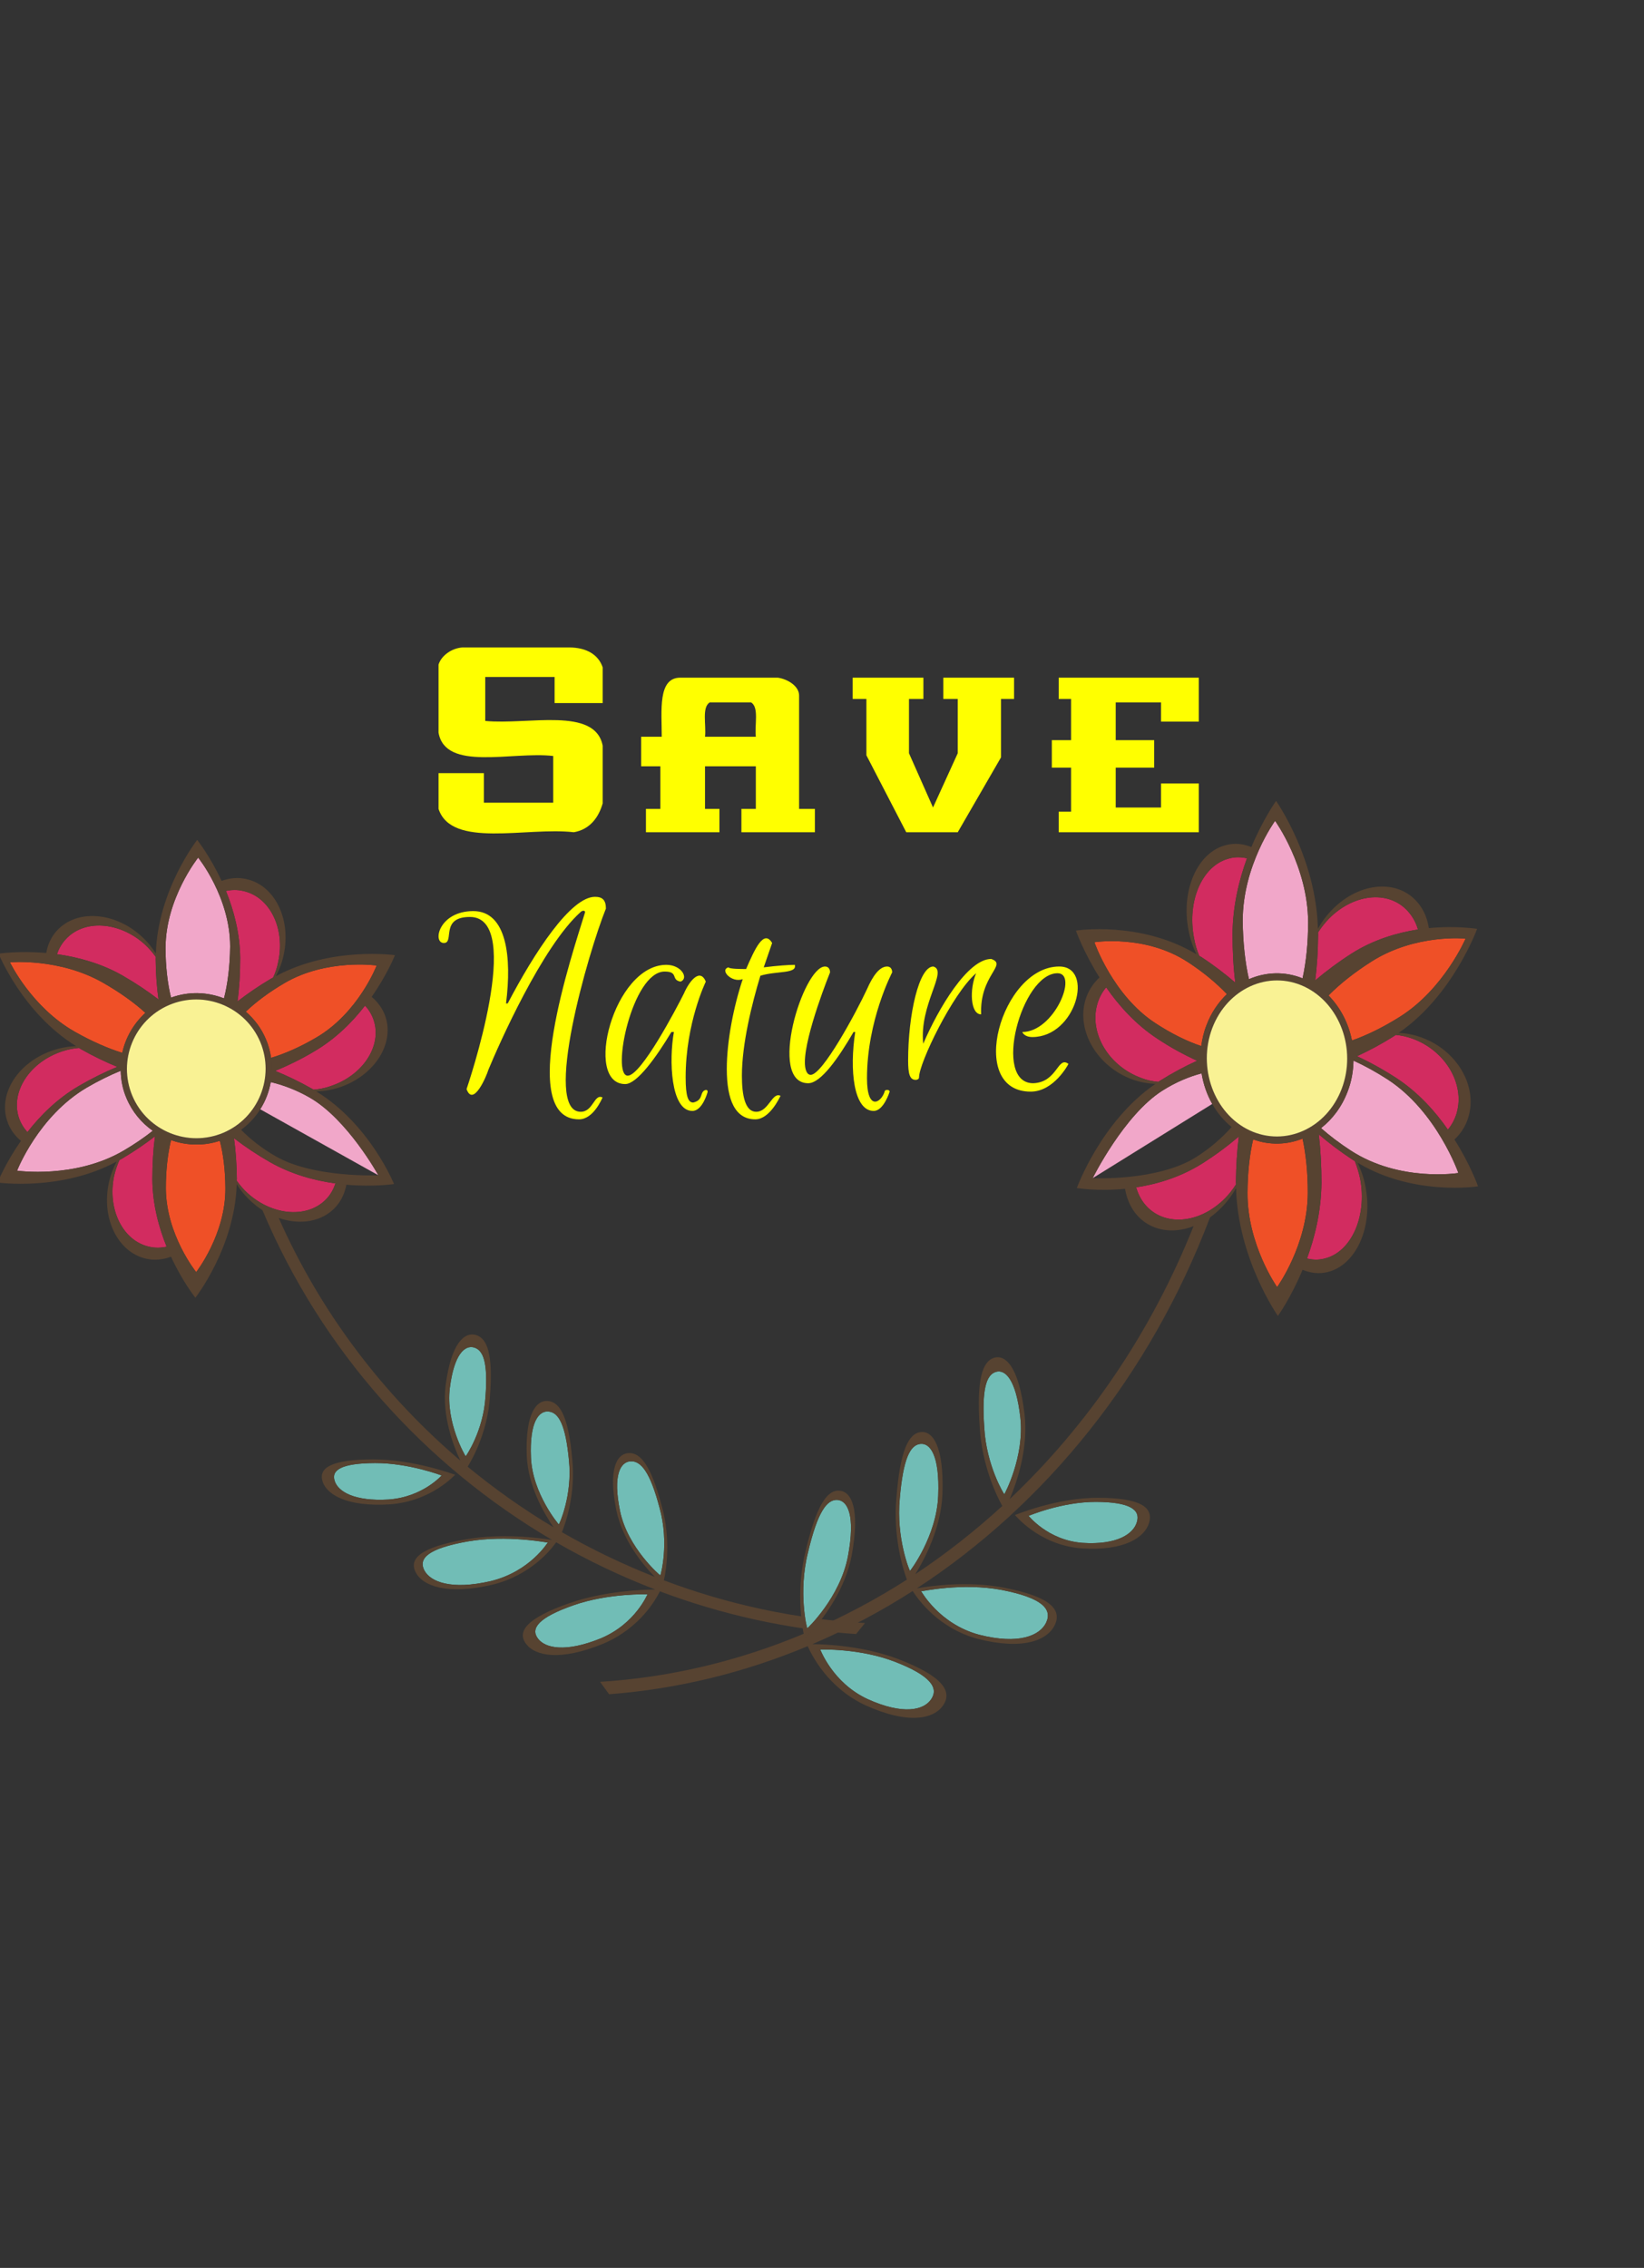 <svg xmlns="http://www.w3.org/2000/svg" width="211" height="291" id="svgcontent" overflow="hidden" x="0" y="0" viewBox="0 0 211 291"><rect x="0" y="0" width="211" height="291" fill="#333333" stroke="none"/><g style="pointer-events:all" mask=""><title style="pointer-events:inherit">Layer 1</title><g display="null" id="svg_36" style="pointer-events:inherit" clip-id="228"><path id="svg_37" d="M62.306,179.243C62.641,174.886 62.053,173.234 60.836,172.898C59.682,172.573 58.283,173.699 57.735,178.098C57.174,182.551 59.753,186.885 59.767,186.855C59.793,186.868 62.042,183.615 62.306,179.243L62.306,179.243zM49.88,192.402C54.3,192.087 56.692,189.28 56.692,189.325C56.692,189.325 52.489,187.717 48.147,187.729C43.794,187.745 42.481,188.633 42.963,190.038C43.398,191.388 45.47,192.663 49.88,192.402L49.88,192.402zM73.022,187.361C72.596,182.832 71.714,181.242 70.417,181.117C69.186,180.986 67.949,182.384 68.146,186.996C68.329,191.64 71.725,195.642 71.725,195.597C71.763,195.614 73.497,191.875 73.022,187.361L73.022,187.361zM60.05,197.783C54.998,198.675 53.645,199.943 54.465,201.507C55.251,202.972 57.905,204.046 62.979,202.877C68.057,201.643 70.297,197.894 70.311,197.924C70.298,197.957 65.094,196.912 60.05,197.783L60.05,197.783zM84.746,202.144C84.796,202.122 85.923,198.028 84.65,193.471C83.45,188.904 82.268,187.419 80.915,187.506C79.647,187.587 78.614,189.231 79.587,193.922C80.582,198.644 84.746,202.173 84.746,202.144zM73.611,205.973C69.087,207.554 68.056,208.954 69.046,210.251C69.969,211.489 72.583,212.066 77.108,210.222C81.594,208.336 83.084,204.535 83.114,204.566C83.087,204.579 78.118,204.397 73.611,205.973z" fill="#71BDB6" style="pointer-events:inherit"/><path id="svg_38" d="M19.978,123.026C19.978,122.943 19.988,122.857 19.988,122.773C19.583,122.21 19.106,121.66 18.568,121.163C15.295,118.217 10.753,117.938 8.412,120.545C7.904,121.097 7.54,121.741 7.317,122.433C9.933,122.803 12.923,123.576 15.72,125.17C17.407,126.142 18.963,127.184 20.341,128.24C20.121,126.606 19.989,124.86 19.978,123.026L19.978,123.026zM10.36,134.604C10.278,134.56 10.208,134.506 10.137,134.459C9.432,134.517 8.728,134.659 8.019,134.887C3.853,136.239 1.339,140.044 2.414,143.389C2.647,144.094 3.026,144.726 3.524,145.264C5.14,143.173 7.319,140.989 10.076,139.37C11.77,138.381 13.462,137.548 15.053,136.89C13.533,136.263 11.952,135.505 10.36,134.604L10.36,134.604zM34.807,125.564C34.898,125.523 34.98,125.495 35.05,125.438C35.344,124.82 35.572,124.14 35.708,123.42C36.641,119.107 34.614,115.035 31.172,114.315C30.438,114.14 29.703,114.171 28.998,114.315C29.991,116.77 30.802,119.738 30.828,122.956C30.828,124.914 30.722,126.774 30.478,128.496C31.777,127.495 33.226,126.492 34.807,125.564zM19.203,159.981C19.948,160.152 20.683,160.12 21.388,159.966C20.394,157.526 19.584,154.554 19.553,151.337C19.553,149.378 19.664,147.521 19.893,145.801C18.601,146.801 17.161,147.783 15.575,148.717C15.495,148.771 15.408,148.801 15.328,148.843C15.044,149.479 14.821,150.154 14.649,150.873C13.745,155.174 15.772,159.261 19.203,159.981L19.203,159.981zM30.398,151.266C30.398,151.35 30.383,151.424 30.383,151.505C30.795,152.083 31.26,152.635 31.817,153.132C35.091,156.076 39.632,156.345 41.974,153.751C42.481,153.186 42.821,152.554 43.049,151.845C40.438,151.493 37.463,150.707 34.671,149.128C32.963,148.154 31.413,147.112 30.034,146.05C30.256,147.689 30.382,149.435 30.398,151.266zM40.027,139.692C40.108,139.735 40.165,139.777 40.241,139.818C40.929,139.762 41.639,139.638 42.339,139.394C46.545,138.043 49.054,134.233 47.964,130.908C47.731,130.201 47.356,129.57 46.85,129.032C45.244,131.118 43.079,133.302 40.297,134.927C38.62,135.927 36.927,136.746 35.315,137.406C36.845,138.029 38.437,138.792 40.027,139.692z" fill="#D22C60" style="pointer-events:inherit"/><path id="svg_39" d="M34.134,133.362C34.474,134.137 34.671,134.941 34.797,135.733C36.586,135.196 38.588,134.31 40.605,133.123C46.017,129.951 48.343,123.884 48.343,123.884S41.918,122.969 36.515,126.142C34.553,127.284 32.861,128.556 31.542,129.806C32.638,130.754 33.54,131.937 34.134,133.362zM18.661,129.96C17.231,128.651 15.356,127.312 13.183,126.073C7.598,122.895 1.278,123.473 1.278,123.473S4.015,129.212 9.6,132.385C11.749,133.601 13.857,134.528 15.692,135.094C16.117,133.137 17.16,131.333 18.661,129.96zM21.95,146.29C21.529,148.051 21.276,150.196 21.286,152.524C21.327,158.445 25.178,163.228 25.178,163.228S28.969,158.388 28.928,152.468C28.917,150.196 28.664,148.1 28.214,146.379C26.126,147.068 23.922,146.997 21.95,146.29L21.95,146.29z" fill="#EF5027" style="pointer-events:inherit"/><path id="svg_40" d="M28.747,128.103C29.228,126.226 29.507,123.933 29.537,121.445C29.537,115.115 25.433,110.042 25.433,110.042S21.276,115.243 21.247,121.587C21.247,123.973 21.5,126.171 21.952,128.005C24.22,127.184 26.617,127.273 28.747,128.103L28.747,128.103L28.747,128.103zM16.238,140.921C15.741,139.778 15.518,138.576 15.493,137.393C14.084,137.97 12.62,138.69 11.144,139.551C4.905,143.216 2.194,150.211 2.194,150.211S9.629,151.298 15.873,147.631C17.242,146.83 18.498,145.969 19.608,145.093C18.169,144.081 16.973,142.669 16.238,140.921zM33.398,142.333L48.562,150.804C48.562,150.804 44.594,143.584 39.703,140.807C38.041,139.86 36.328,139.216 34.752,138.848C34.524,140.087 34.078,141.27 33.398,142.333L33.398,142.333z" fill="#F1A7C9" style="pointer-events:inherit"/><path id="svg_41" d="M70.85,197.59C71.284,197.64 71.541,197.698 71.541,197.682C71.541,197.682 71.494,197.766 71.382,197.896C75.446,200.238 79.704,202.269 84.098,203.955C84.541,203.946 84.807,203.955 84.807,203.946C84.807,203.946 84.762,204.03 84.695,204.187C92.673,207.188 101.152,209.077 109.872,209.671L111.017,208.257C102.06,207.75 93.38,205.858 85.202,202.774C85.114,203.093 85.059,203.277 85.059,203.277C85.059,203.298 84.641,202.943 84.045,202.332C79.932,200.717 75.938,198.797 72.115,196.597C72.003,196.889 71.924,197.061 71.893,197.061C71.893,197.071 71.548,196.671 71.057,195.976C67.181,193.667 63.499,191.06 60.018,188.192C59.846,188.46 59.734,188.616 59.734,188.616C59.734,188.632 59.457,188.181 59.086,187.415C49.248,179.038 41.18,168.48 35.769,156.273C35.049,156.032 34.359,155.695 33.68,155.269C41.295,173.346 54.552,188.013 70.85,197.59L70.85,197.59zM60.02,188.193C60.756,187.029 62.612,183.542 62.883,179.174C63.291,173.771 62.56,171.712 61.059,171.288C59.62,170.897 57.905,172.291 57.195,177.764C56.704,181.678 58.189,185.528 59.086,187.419C59.453,188.184 59.734,188.633 59.734,188.619C59.737,188.621 59.848,188.463 60.02,188.193zM57.735,178.1C58.284,173.699 59.682,172.577 60.836,172.9C62.053,173.234 62.641,174.886 62.306,179.246C62.042,183.615 59.793,186.868 59.767,186.857C59.751,186.888 57.174,182.552 57.735,178.1L57.735,178.1zM49.981,193.03C55.424,192.65 58.415,189.183 58.415,189.229C58.392,189.238 53.199,187.252 47.843,187.261C42.45,187.277 40.848,188.365 41.406,190.113C41.958,191.777 44.528,193.359 49.981,193.03zM48.146,187.729C52.49,187.717 56.69,189.325 56.69,189.325C56.69,189.28 54.299,192.087 49.879,192.402C45.47,192.664 43.398,191.388 42.961,190.041C42.48,188.633 43.793,187.745 48.146,187.729zM72.117,196.598C72.65,195.316 73.892,191.581 73.44,187.224C72.969,181.819 71.896,179.918 70.341,179.762C68.874,179.627 67.41,181.284 67.607,186.788C67.775,190.72 69.868,194.262 71.059,195.981C71.55,196.675 71.896,197.076 71.896,197.066C71.926,197.064 72.007,196.892 72.117,196.598L72.117,196.598zM70.415,181.119C71.713,181.242 72.592,182.833 73.018,187.365C73.495,191.875 71.763,195.614 71.722,195.602C71.722,195.647 68.327,191.641 68.144,187.001C67.947,182.386 69.184,180.99 70.415,181.119zM70.85,197.59C69.125,197.317 64.394,196.714 59.783,197.518C53.974,198.532 52.435,199.991 53.366,201.775C54.268,203.478 57.308,204.688 63.139,203.35C68.155,202.14 70.765,198.764 71.382,197.894C71.494,197.766 71.541,197.68 71.541,197.68C71.541,197.698 71.284,197.64 70.85,197.59zM62.98,202.877C57.905,204.046 55.251,202.972 54.467,201.507C53.645,199.94 54.999,198.673 60.052,197.783C65.093,196.912 70.297,197.953 70.313,197.924C70.298,197.896 68.06,201.645 62.98,202.877L62.98,202.877zM85.062,203.277C85.062,203.277 85.117,203.095 85.204,202.774C85.512,201.437 86.131,197.548 84.949,193.313C83.569,188.052 82.213,186.35 80.661,186.45C79.191,186.541 78.014,188.418 79.111,193.818C79.932,197.682 82.567,200.844 84.047,202.332C84.642,202.943 85.062,203.298 85.062,203.277L85.062,203.277zM80.915,187.506C82.268,187.42 83.45,188.904 84.65,193.471C85.923,198.025 84.796,202.122 84.746,202.144C84.746,202.173 80.582,198.645 79.587,193.922C78.615,189.229 79.647,187.587 80.915,187.506zM84.098,203.955C82.323,203.971 77.56,204.159 73.133,205.687C67.576,207.623 66.308,209.348 67.525,210.938C68.681,212.473 71.876,213.179 77.419,210.909C82.189,208.891 84.202,205.156 84.695,204.187C84.763,204.03 84.809,203.946 84.809,203.946C84.807,203.955 84.541,203.946 84.098,203.955L84.098,203.955L84.098,203.955L84.098,203.955L84.098,203.955zM77.11,210.218C72.583,212.064 69.969,211.486 69.046,210.249C68.059,208.953 69.087,207.552 73.614,205.97C78.117,204.395 83.086,204.579 83.118,204.563C83.087,204.534 81.594,208.334 77.11,210.218L77.11,210.218zM8.413,120.545C10.754,117.938 15.295,118.215 18.57,121.163C19.106,121.66 19.584,122.209 19.989,122.773C19.989,122.635 20.004,122.491 20.004,122.349C19.497,121.546 18.879,120.783 18.113,120.096C14.632,116.963 9.782,116.667 7.288,119.43C6.553,120.236 6.118,121.224 5.935,122.278C6.386,122.317 6.842,122.379 7.319,122.432C7.542,121.741 7.907,121.097 8.413,120.545L8.413,120.545zM2.414,143.389C1.339,140.044 3.853,136.239 8.019,134.887C8.728,134.66 9.432,134.517 10.137,134.459C10.006,134.392 9.894,134.31 9.773,134.234C8.835,134.264 7.852,134.424 6.894,134.745C2.423,136.179 -0.253,140.241 0.913,143.796C1.237,144.824 1.865,145.699 2.691,146.392C2.945,146.022 3.225,145.646 3.524,145.264C3.026,144.726 2.646,144.093 2.414,143.389L2.414,143.389zM31.173,114.317C34.615,115.037 36.642,119.108 35.709,123.421C35.573,124.141 35.345,124.821 35.051,125.439C35.173,125.383 35.289,125.313 35.406,125.257C35.852,124.426 36.207,123.494 36.414,122.493C37.403,117.914 35.233,113.55 31.584,112.792C30.524,112.55 29.451,112.663 28.437,113.031C28.634,113.441 28.807,113.878 28.999,114.318C29.704,114.172 30.439,114.141 31.173,114.317L31.173,114.317L31.173,114.317zM19.203,159.981C15.772,159.261 13.745,155.174 14.647,150.874C14.82,150.154 15.043,149.481 15.327,148.845C15.215,148.913 15.098,148.968 14.972,149.039C14.537,149.873 14.171,150.785 13.968,151.791C12.986,156.388 15.155,160.732 18.809,161.519C19.867,161.745 20.932,161.634 21.95,161.251C21.752,160.84 21.581,160.421 21.388,159.966C20.683,160.12 19.948,160.152 19.203,159.981zM41.974,153.751C39.633,156.345 35.092,156.076 31.817,153.132C31.26,152.635 30.794,152.083 30.383,151.505C30.383,151.648 30.383,151.791 30.383,151.929C30.875,152.737 31.514,153.509 32.274,154.189C32.725,154.598 33.186,154.96 33.682,155.274C34.363,155.7 35.051,156.037 35.771,156.277C38.508,157.233 41.366,156.782 43.099,154.85C43.819,154.047 44.254,153.071 44.457,152.018C44.001,151.977 43.525,151.916 43.047,151.846C42.82,152.553 42.48,153.185 41.974,153.751L41.974,153.751zM47.963,130.909C49.053,134.234 46.545,138.044 42.338,139.395C41.638,139.638 40.928,139.763 40.24,139.819C40.366,139.89 40.482,139.973 40.594,140.044C41.547,140.014 42.511,139.859 43.493,139.551C47.954,138.098 50.63,134.041 49.489,130.499C49.15,129.457 48.511,128.596 47.7,127.904C47.426,128.269 47.164,128.652 46.848,129.034C47.356,129.57 47.731,130.202 47.963,130.909L47.963,130.909L47.963,130.909zM34.807,125.564C33.226,126.492 31.777,127.495 30.48,128.496C30.47,128.651 30.439,128.805 30.43,128.962C30.805,129.213 31.19,129.497 31.544,129.806C32.862,128.557 34.555,127.285 36.517,126.142C41.919,122.969 48.346,123.884 48.346,123.884S46.019,129.95 40.607,133.123C38.59,134.31 36.588,135.195 34.799,135.733C34.871,136.237 34.911,136.733 34.911,137.239C35.043,137.297 35.175,137.352 35.317,137.406C36.929,136.747 38.622,135.928 40.299,134.927C43.081,133.302 45.246,131.118 46.852,129.032C47.167,128.65 47.43,128.269 47.704,127.903C49.731,125.002 50.689,122.561 50.689,122.561S42.535,121.406 35.409,125.255C35.293,125.311 35.176,125.381 35.055,125.437C34.98,125.496 34.898,125.524 34.807,125.564L34.807,125.564L34.807,125.564L34.807,125.564zM19.978,123.026C19.988,124.86 20.121,126.606 20.344,128.241C20.471,128.343 20.597,128.429 20.724,128.528C20.947,128.416 21.176,128.303 21.418,128.201C21.582,128.119 21.768,128.059 21.952,128.007C21.5,126.172 21.247,123.976 21.247,121.588C21.277,115.244 25.433,110.043 25.433,110.043S29.537,115.116 29.537,121.446C29.508,123.934 29.228,126.227 28.747,128.105C29.325,128.328 29.892,128.624 30.429,128.964C30.439,128.806 30.47,128.652 30.479,128.497C30.722,126.777 30.829,124.916 30.829,122.957C30.803,119.74 29.992,116.77 28.999,114.317C28.807,113.877 28.634,113.44 28.437,113.029C26.942,109.814 25.306,107.772 25.306,107.772S20.231,114.256 20.004,122.35C20.004,122.493 19.989,122.636 19.989,122.774C19.989,122.857 19.978,122.942 19.978,123.026L19.978,123.026L19.978,123.026L19.978,123.026zM10.36,134.604C11.952,135.506 13.533,136.263 15.052,136.89C15.215,136.829 15.356,136.758 15.493,136.704C15.518,136.17 15.574,135.633 15.691,135.095C13.856,134.53 11.749,133.602 9.599,132.386C4.014,129.213 1.277,123.474 1.277,123.474S7.596,122.896 13.182,126.074C15.356,127.313 17.231,128.651 18.66,129.961C19.268,129.405 19.962,128.92 20.723,128.527C20.597,128.428 20.47,128.343 20.342,128.24C18.963,127.184 17.407,126.142 15.721,125.17C12.924,123.576 9.934,122.803 7.319,122.433C6.842,122.381 6.386,122.319 5.935,122.279C2.413,121.972 -0.182,122.365 -0.182,122.365S2.89,129.993 9.772,134.234C9.893,134.31 10.005,134.394 10.136,134.459C10.207,134.504 10.278,134.56 10.36,134.604zM15.327,148.845C15.407,148.801 15.495,148.771 15.574,148.719C17.16,147.784 18.6,146.802 19.892,145.802C19.922,145.647 19.948,145.486 19.963,145.333C19.846,145.264 19.735,145.178 19.608,145.093C18.498,145.969 17.242,146.83 15.873,147.631C9.629,151.298 2.194,150.211 2.194,150.211S4.905,143.216 11.144,139.551C12.619,138.692 14.084,137.97 15.493,137.393C15.478,137.168 15.478,136.942 15.493,136.704C15.356,136.757 15.215,136.828 15.052,136.89C13.461,137.548 11.768,138.382 10.075,139.37C7.319,140.989 5.139,143.173 3.522,145.264C3.224,145.647 2.944,146.022 2.69,146.392C0.648,149.295 -0.3,151.733 -0.3,151.733S7.85,152.891 14.969,149.039C15.098,148.968 15.215,148.913 15.327,148.845L15.327,148.845zM30.398,151.266C30.383,149.435 30.256,147.689 30.034,146.05C29.902,145.955 29.79,145.855 29.649,145.771C29.426,145.883 29.202,145.996 28.969,146.093C28.72,146.205 28.462,146.29 28.214,146.379C28.665,148.1 28.919,150.196 28.928,152.468C28.969,158.388 25.178,163.228 25.178,163.228S21.326,158.446 21.286,152.524C21.276,150.195 21.529,148.051 21.95,146.29C21.261,146.05 20.597,145.729 19.963,145.333C19.948,145.485 19.922,145.647 19.892,145.802C19.664,147.522 19.552,149.379 19.552,151.338C19.583,154.555 20.393,157.527 21.387,159.967C21.581,160.421 21.752,160.842 21.949,161.253C23.444,164.484 25.076,166.514 25.076,166.514S30.153,160.027 30.381,151.93C30.381,151.792 30.381,151.649 30.381,151.506C30.382,151.424 30.398,151.35 30.398,151.266L30.398,151.266zM40.027,139.692C38.437,138.792 36.845,138.029 35.314,137.406C35.171,137.352 35.04,137.297 34.908,137.239C34.897,137.776 34.836,138.328 34.751,138.847C36.327,139.214 38.04,139.859 39.702,140.806C44.593,143.583 48.56,150.803 48.56,150.803S40.31,151.17 35.429,148.391C33.651,147.38 32.13,146.177 30.945,144.967C30.55,145.263 30.114,145.531 29.648,145.77C29.789,145.854 29.901,145.954 30.033,146.048C31.411,147.11 32.962,148.151 34.67,149.127C37.462,150.706 40.437,151.491 43.047,151.844C43.524,151.915 44,151.976 44.457,152.015C47.975,152.325 50.569,151.927 50.569,151.927S47.498,144.286 40.596,140.042C40.485,139.971 40.368,139.887 40.241,139.817C40.165,139.778 40.108,139.735 40.027,139.692L40.027,139.692zM21.95,146.29C23.922,146.997 26.126,147.068 28.214,146.379C28.462,146.29 28.72,146.205 28.969,146.093C29.202,145.996 29.425,145.883 29.649,145.771C30.115,145.533 30.551,145.264 30.946,144.968C31.934,144.236 32.78,143.343 33.399,142.333C34.079,141.271 34.524,140.087 34.752,138.848C34.839,138.329 34.898,137.777 34.909,137.24C34.909,136.735 34.869,136.239 34.797,135.735C34.671,134.941 34.472,134.138 34.134,133.363C33.54,131.938 32.638,130.755 31.543,129.807C31.188,129.498 30.803,129.214 30.429,128.964C29.892,128.623 29.324,128.328 28.747,128.105C26.618,127.274 24.221,127.185 21.95,128.005C21.767,128.059 21.581,128.118 21.417,128.2C21.174,128.302 20.947,128.416 20.723,128.527C19.963,128.919 19.269,129.404 18.66,129.961C17.159,131.333 16.115,133.137 15.69,135.095C15.573,135.632 15.518,136.17 15.492,136.704C15.477,136.942 15.477,137.168 15.492,137.393C15.517,138.576 15.74,139.777 16.237,140.921C16.972,142.669 18.167,144.081 19.607,145.092C19.734,145.177 19.845,145.263 19.962,145.332C20.597,145.728 21.261,146.05 21.95,146.29L21.95,146.29zM16.988,140.611C15.084,136.082 17.211,130.868 21.723,128.947C26.253,127.031 31.484,129.161 33.399,133.683C35.289,138.199 33.177,143.429 28.665,145.347C24.125,147.253 18.905,145.135 16.988,140.611z" fill="#574331" style="pointer-events:inherit"/><path id="svg_42" d="M28.665,145.348C33.176,143.43 35.289,138.2 33.399,133.684C31.484,129.162 26.253,127.032 21.723,128.948C17.211,130.869 15.084,136.083 16.988,140.613C18.905,145.135 24.125,147.253 28.665,145.348z" fill="#F9F294" style="pointer-events:inherit"/></g><g display="null" id="svg_43" style="pointer-events:inherit" clip-id="228"><path id="svg_44" d="M126.326,183.165C125.987,178.265 126.582,176.406 127.814,176.028C128.982,175.663 130.399,176.93 130.953,181.877C131.521,186.887 128.91,191.762 128.896,191.728C128.87,191.742 126.594,188.084 126.326,183.165zM138.905,197.967C134.431,197.613 132.009,194.456 132.009,194.507C132.009,194.507 136.264,192.698 140.659,192.711C145.065,192.729 146.394,193.728 145.906,195.309C145.467,196.826 143.369,198.261 138.905,197.967zM115.479,192.298C115.91,187.203 116.803,185.414 118.115,185.273C119.362,185.126 120.614,186.699 120.414,191.887C120.229,197.11 116.791,201.612 116.791,201.561C116.753,201.581 114.998,197.375 115.479,192.298L115.479,192.298L115.479,192.298zM128.61,204.02C133.724,205.024 135.094,206.45 134.263,208.209C133.468,209.857 130.782,211.065 125.645,209.75C120.504,208.362 118.237,204.145 118.223,204.179C118.236,204.215 123.504,203.041 128.61,204.02L128.61,204.02zM103.611,208.925C103.56,208.9 102.419,204.296 103.708,199.169C104.922,194.033 106.119,192.362 107.488,192.46C108.772,192.551 109.818,194.4 108.833,199.678C107.826,204.989 103.611,208.958 103.611,208.925zM114.882,213.232C119.462,215.011 120.505,216.586 119.504,218.045C118.569,219.437 115.923,220.086 111.343,218.012C106.802,215.891 105.293,211.615 105.263,211.651C105.29,211.665 110.32,211.46 114.882,213.232z" fill="#71BDB6" style="pointer-events:inherit"/><path id="svg_45" d="M169.174,119.93C169.174,119.837 169.164,119.74 169.164,119.645C169.574,119.013 170.056,118.394 170.601,117.835C173.914,114.521 178.512,114.207 180.882,117.139C181.396,117.76 181.764,118.485 181.99,119.263C179.343,119.679 176.316,120.548 173.484,122.342C171.776,123.435 170.201,124.607 168.806,125.795C169.03,123.957 169.163,121.994 169.174,119.93L169.174,119.93L169.174,119.93zM178.91,132.953C178.993,132.905 179.064,132.843 179.136,132.791C179.849,132.856 180.562,133.015 181.28,133.272C185.497,134.792 188.042,139.073 186.954,142.835C186.718,143.628 186.334,144.34 185.83,144.945C184.194,142.592 181.989,140.136 179.197,138.314C177.483,137.203 175.77,136.265 174.159,135.525C175.698,134.82 177.299,133.967 178.91,132.953L178.91,132.953zM154.163,122.785C154.07,122.739 153.988,122.708 153.917,122.644C153.619,121.948 153.389,121.184 153.251,120.374C152.307,115.522 154.359,110.942 157.842,110.132C158.585,109.935 159.33,109.969 160.043,110.132C159.038,112.893 158.217,116.232 158.191,119.851C158.191,122.054 158.298,124.147 158.545,126.083C157.23,124.958 155.763,123.829 154.163,122.785L154.163,122.785zM169.958,161.499C169.204,161.691 168.46,161.655 167.747,161.482C168.753,158.737 169.573,155.394 169.604,151.776C169.604,149.572 169.491,147.484 169.26,145.549C170.568,146.674 172.025,147.778 173.631,148.829C173.712,148.889 173.8,148.924 173.881,148.971C174.168,149.686 174.394,150.445 174.569,151.254C175.483,156.092 173.431,160.689 169.958,161.499L169.958,161.499zM158.626,151.696C158.626,151.791 158.641,151.873 158.641,151.965C158.224,152.615 157.754,153.236 157.189,153.795C153.875,157.107 149.279,157.409 146.908,154.491C146.394,153.855 146.05,153.145 145.82,152.347C148.463,151.951 151.474,151.067 154.301,149.291C156.029,148.195 157.599,147.023 158.994,145.828C158.77,147.673 158.642,149.636 158.626,151.696L158.626,151.696zM148.878,138.677C148.797,138.725 148.739,138.773 148.662,138.819C147.965,138.755 147.247,138.616 146.538,138.342C142.281,136.822 139.741,132.536 140.844,128.796C141.08,128.001 141.46,127.292 141.972,126.687C143.598,129.032 145.789,131.49 148.606,133.317C150.303,134.442 152.017,135.364 153.649,136.105C152.1,136.806 150.489,137.665 148.878,138.677L148.878,138.677z" fill="#D22C60" style="pointer-events:inherit"/><path id="svg_46" d="M154.844,131.557C154.5,132.428 154.301,133.333 154.173,134.224C152.362,133.62 150.335,132.623 148.294,131.288C142.815,127.72 140.46,120.895 140.46,120.895S146.965,119.866 152.434,123.435C154.42,124.72 156.133,126.151 157.468,127.557C156.359,128.623 155.445,129.954 154.844,131.557zM170.507,127.73C171.955,126.257 173.853,124.752 176.053,123.358C181.706,119.783 188.103,120.433 188.103,120.433S185.333,126.889 179.679,130.458C177.504,131.826 175.37,132.868 173.513,133.505C173.083,131.303 172.027,129.274 170.507,127.73L170.507,127.73zM167.177,146.099C167.604,148.08 167.86,150.492 167.849,153.111C167.808,159.772 163.91,165.151 163.91,165.151S160.073,159.707 160.114,153.048C160.125,150.492 160.381,148.135 160.837,146.198C162.95,146.974 165.182,146.894 167.177,146.099L167.177,146.099z" fill="#EF5027" style="pointer-events:inherit"/><path id="svg_47" d="M160.297,125.642C159.81,123.53 159.528,120.95 159.497,118.151C159.497,111.031 163.652,105.325 163.652,105.325S167.86,111.176 167.89,118.312C167.89,120.996 167.633,123.468 167.176,125.531C164.88,124.607 162.453,124.707 160.297,125.642zM172.96,140.059C173.463,138.774 173.689,137.422 173.714,136.091C175.141,136.74 176.622,137.55 178.116,138.518C184.432,142.641 187.176,150.509 187.176,150.509S179.65,151.731 173.33,147.607C171.944,146.706 170.672,145.738 169.548,144.752C171.005,143.614 172.216,142.025 172.96,140.059L172.96,140.059L172.96,140.059zM155.59,141.647L140.239,151.176C140.239,151.176 144.256,143.055 149.207,139.932C150.889,138.866 152.623,138.141 154.218,137.728C154.45,139.122 154.901,140.451 155.59,141.647z" fill="#F1A7C9" style="pointer-events:inherit"/><path id="svg_48" d="M117.677,203.803C117.238,203.86 116.978,203.924 116.978,203.907C116.978,203.907 117.025,204.001 117.138,204.147C113.025,206.782 108.714,209.066 104.267,210.963C103.818,210.952 103.549,210.963 103.549,210.952C103.549,210.952 103.595,211.047 103.662,211.224C95.586,214.599 87.003,216.724 78.176,217.392L77.017,215.801C86.084,215.232 94.87,213.104 103.149,209.634C103.238,209.993 103.293,210.2 103.293,210.2C103.293,210.224 103.717,209.825 104.32,209.137C108.484,207.32 112.527,205.161 116.397,202.686C116.51,203.014 116.59,203.209 116.621,203.209C116.621,203.219 116.971,202.769 117.468,201.988C121.391,199.39 125.118,196.457 128.642,193.232C128.816,193.533 128.929,193.709 128.929,193.709C128.929,193.727 129.21,193.219 129.586,192.358C139.545,182.935 147.711,171.059 153.189,157.327C153.918,157.057 154.616,156.678 155.304,156.199C147.595,176.532 134.176,193.03 117.677,203.803L117.677,203.803zM128.64,193.233C127.896,191.923 126.016,188.001 125.742,183.088C125.329,177.01 126.069,174.694 127.589,174.218C129.045,173.778 130.782,175.345 131.5,181.502C131.997,185.905 130.493,190.235 129.586,192.362C129.214,193.223 128.929,193.728 128.929,193.713C128.927,193.714 128.815,193.537 128.64,193.233zM130.953,181.88C130.398,176.93 128.982,175.667 127.814,176.031C126.582,176.406 125.987,178.265 126.326,183.169C126.594,188.084 128.87,191.742 128.896,191.73C128.913,191.765 131.521,186.888 130.953,181.88L130.953,181.88zM138.803,198.673C133.293,198.247 130.265,194.347 130.265,194.398C130.288,194.408 135.545,192.174 140.967,192.185C146.426,192.203 148.048,193.426 147.483,195.393C146.925,197.265 144.322,199.043 138.803,198.673L138.803,198.673zM140.66,192.711C136.263,192.698 132.011,194.507 132.011,194.507C132.011,194.456 134.432,197.613 138.906,197.967C143.369,198.262 145.467,196.826 145.909,195.311C146.395,193.728 145.066,192.729 140.66,192.711zM116.394,202.687C115.856,201.245 114.597,197.044 115.056,192.143C115.532,186.064 116.619,183.925 118.192,183.749C119.677,183.597 121.16,185.461 120.96,191.653C120.79,196.075 118.672,200.059 117.466,201.993C116.968,202.774 116.619,203.224 116.619,203.214C116.588,203.211 116.506,203.018 116.394,202.687L116.394,202.687zM118.118,185.276C116.804,185.414 115.913,187.204 115.482,192.301C115,197.375 116.753,201.581 116.795,201.566C116.795,201.618 120.231,197.111 120.417,191.892C120.616,186.702 119.364,185.13 118.118,185.276L118.118,185.276zM117.677,203.803C119.423,203.496 124.212,202.817 128.88,203.722C134.76,204.863 136.319,206.503 135.376,208.511C134.463,210.426 131.385,211.787 125.483,210.283C120.405,208.921 117.763,205.124 117.138,204.145C117.025,204.001 116.978,203.904 116.978,203.904C116.978,203.924 117.238,203.86 117.677,203.803L117.677,203.803zM125.644,209.75C130.782,211.065 133.468,209.857 134.262,208.209C135.094,206.447 133.723,205.021 128.608,204.02C123.505,203.041 118.237,204.212 118.221,204.179C118.236,204.147 120.502,208.365 125.644,209.75L125.644,209.75zM103.291,210.2C103.291,210.2 103.235,209.995 103.147,209.634C102.835,208.13 102.209,203.756 103.406,198.992C104.802,193.075 106.175,191.159 107.746,191.272C109.234,191.375 110.425,193.486 109.315,199.561C108.484,203.907 105.817,207.463 104.319,209.137C103.716,209.825 103.291,210.224 103.291,210.2L103.291,210.2L103.291,210.2zM107.488,192.46C106.119,192.363 104.922,194.033 103.708,199.169C102.419,204.293 103.56,208.9 103.611,208.925C103.611,208.958 107.826,204.99 108.833,199.677C109.817,194.398 108.772,192.551 107.488,192.46zM104.267,210.963C106.064,210.981 110.885,211.192 115.367,212.911C120.992,215.088 122.275,217.029 121.043,218.818C119.873,220.544 116.639,221.338 111.027,218.785C106.199,216.515 104.162,212.313 103.662,211.224C103.593,211.047 103.547,210.952 103.547,210.952C103.549,210.963 103.818,210.952 104.267,210.963L104.267,210.963L104.267,210.963zM111.341,218.008C115.923,220.085 118.569,219.433 119.504,218.042C120.503,216.585 119.462,215.008 114.88,213.23C110.321,211.458 105.291,211.665 105.259,211.647C105.29,211.614 106.802,215.888 111.341,218.008L111.341,218.008L111.341,218.008L111.341,218.008zM180.881,117.139C178.511,114.207 173.914,114.519 170.6,117.835C170.056,118.394 169.573,119.011 169.163,119.645C169.163,119.49 169.148,119.329 169.148,119.169C169.66,118.266 170.286,117.407 171.061,116.634C174.585,113.111 179.495,112.777 182.019,115.886C182.764,116.792 183.204,117.903 183.39,119.089C182.933,119.133 182.471,119.203 181.989,119.262C181.763,118.485 181.393,117.76 180.881,117.139L180.881,117.139L180.881,117.139zM186.954,142.835C188.042,139.073 185.497,134.792 181.28,133.272C180.562,133.016 179.849,132.856 179.136,132.791C179.268,132.716 179.382,132.623 179.504,132.537C180.454,132.571 181.449,132.751 182.419,133.112C186.944,134.726 189.653,139.295 188.473,143.293C188.145,144.45 187.509,145.434 186.673,146.213C186.416,145.797 186.133,145.374 185.83,144.945C186.334,144.34 186.719,143.627 186.954,142.835L186.954,142.835L186.954,142.835zM157.841,110.134C154.357,110.943 152.305,115.523 153.249,120.375C153.388,121.185 153.618,121.949 153.916,122.645C153.793,122.582 153.675,122.503 153.557,122.44C153.105,121.505 152.746,120.457 152.536,119.33C151.535,114.181 153.731,109.271 157.425,108.419C158.498,108.146 159.585,108.273 160.611,108.687C160.412,109.149 160.237,109.64 160.042,110.135C159.328,109.971 158.584,109.937 157.841,110.134L157.841,110.134L157.841,110.134zM169.958,161.499C173.431,160.689 175.483,156.092 174.57,151.255C174.395,150.445 174.169,149.688 173.882,148.972C173.996,149.05 174.114,149.111 174.242,149.191C174.682,150.129 175.052,151.155 175.258,152.287C176.252,157.457 174.056,162.343 170.357,163.229C169.286,163.483 168.209,163.358 167.177,162.927C167.378,162.465 167.552,161.994 167.747,161.482C168.46,161.655 169.204,161.691 169.958,161.499L169.958,161.499zM146.908,154.491C149.278,157.409 153.874,157.107 157.189,153.795C157.754,153.236 158.225,152.615 158.641,151.965C158.641,152.125 158.641,152.287 158.641,152.442C158.144,153.35 157.496,154.219 156.727,154.984C156.27,155.444 155.803,155.851 155.301,156.204C154.613,156.683 153.916,157.062 153.187,157.333C150.417,158.408 147.523,157.901 145.769,155.727C145.04,154.824 144.6,153.727 144.394,152.541C144.856,152.495 145.338,152.427 145.821,152.348C146.052,153.144 146.395,153.854 146.908,154.491L146.908,154.491zM140.845,128.797C139.742,132.537 142.281,136.823 146.539,138.343C147.248,138.616 147.966,138.757 148.663,138.82C148.536,138.9 148.418,138.993 148.304,139.073C147.34,139.039 146.365,138.864 145.37,138.518C140.855,136.884 138.146,132.321 139.3,128.337C139.644,127.164 140.29,126.196 141.111,125.417C141.389,125.828 141.655,126.259 141.974,126.688C141.46,127.292 141.08,128.002 140.845,128.797L140.845,128.797L140.845,128.797zM154.163,122.785C155.763,123.829 157.23,124.958 158.543,126.083C158.554,126.257 158.584,126.431 158.594,126.608C158.214,126.89 157.825,127.209 157.466,127.557C156.132,126.152 154.418,124.722 152.432,123.435C146.964,119.866 140.458,120.895 140.458,120.895S142.814,127.718 148.291,131.288C150.334,132.623 152.36,133.619 154.171,134.224C154.098,134.791 154.057,135.349 154.057,135.917C153.924,135.983 153.79,136.045 153.646,136.105C152.015,135.365 150.301,134.443 148.603,133.317C145.787,131.49 143.596,129.032 141.97,126.687C141.651,126.256 141.385,125.828 141.108,125.416C139.056,122.153 138.086,119.408 138.086,119.408S146.34,118.108 153.553,122.437C153.671,122.5 153.789,122.579 153.912,122.642C153.988,122.709 154.07,122.741 154.163,122.785L154.163,122.785L154.163,122.785zM169.174,119.93C169.164,121.994 169.03,123.957 168.804,125.797C168.675,125.911 168.548,126.008 168.419,126.12C168.193,125.994 167.962,125.866 167.716,125.752C167.551,125.659 167.362,125.592 167.176,125.533C167.633,123.469 167.89,120.999 167.89,118.313C167.859,111.177 163.652,105.326 163.652,105.326S159.497,111.033 159.497,118.153C159.527,120.951 159.81,123.531 160.297,125.643C159.712,125.894 159.138,126.227 158.595,126.609C158.584,126.432 158.554,126.259 158.544,126.084C158.298,124.149 158.19,122.057 158.19,119.853C158.216,116.234 159.037,112.893 160.042,110.134C160.237,109.639 160.412,109.148 160.611,108.686C162.125,105.069 163.781,102.772 163.781,102.772S168.917,110.065 169.148,119.17C169.148,119.33 169.163,119.492 169.163,119.647C169.163,119.74 169.174,119.836 169.174,119.93L169.174,119.93zM178.91,132.953C177.299,133.968 175.698,134.82 174.16,135.525C173.996,135.457 173.853,135.377 173.714,135.316C173.689,134.715 173.632,134.111 173.514,133.506C175.371,132.871 177.504,131.827 179.68,130.459C185.334,126.89 188.104,120.434 188.104,120.434S181.708,119.784 176.054,123.359C173.853,124.753 171.955,126.257 170.509,127.732C169.893,127.105 169.19,126.561 168.42,126.118C168.548,126.007 168.676,125.911 168.805,125.795C170.201,124.607 171.776,123.435 173.483,122.342C176.315,120.548 179.341,119.679 181.989,119.263C182.471,119.204 182.933,119.135 183.39,119.09C186.955,118.745 189.581,119.187 189.581,119.187S186.472,127.767 179.506,132.537C179.383,132.623 179.269,132.717 179.137,132.791C179.065,132.842 178.993,132.905 178.91,132.953L178.91,132.953L178.91,132.953L178.91,132.953zM173.882,148.972C173.801,148.924 173.712,148.889 173.632,148.83C172.027,147.779 170.569,146.675 169.261,145.55C169.23,145.375 169.204,145.194 169.189,145.022C169.307,144.945 169.419,144.848 169.548,144.752C170.672,145.738 171.944,146.706 173.33,147.607C179.65,151.731 187.176,150.509 187.176,150.509S184.432,142.641 178.116,138.518C176.623,137.552 175.141,136.74 173.714,136.091C173.729,135.837 173.729,135.584 173.714,135.316C173.853,135.375 173.996,135.455 174.16,135.525C175.771,136.265 177.484,137.204 179.198,138.314C181.989,140.136 184.195,142.592 185.832,144.945C186.134,145.375 186.418,145.797 186.674,146.213C188.741,149.479 189.7,152.221 189.7,152.221S181.451,153.523 174.244,149.191C174.114,149.111 173.996,149.05 173.882,148.972L173.882,148.972L173.882,148.972zM158.626,151.696C158.641,149.636 158.77,147.673 158.994,145.828C159.128,145.722 159.241,145.609 159.384,145.515C159.61,145.641 159.836,145.768 160.073,145.877C160.324,146.003 160.585,146.099 160.837,146.198C160.38,148.135 160.124,150.492 160.114,153.048C160.073,159.707 163.91,165.151 163.91,165.151S167.809,159.772 167.849,153.111C167.86,150.491 167.604,148.08 167.177,146.099C167.875,145.828 168.548,145.467 169.189,145.022C169.204,145.193 169.23,145.375 169.261,145.55C169.491,147.485 169.605,149.573 169.605,151.777C169.574,155.395 168.754,158.739 167.748,161.483C167.552,161.994 167.378,162.468 167.178,162.93C165.665,166.564 164.014,168.848 164.014,168.848S158.874,161.55 158.643,152.443C158.643,152.288 158.643,152.127 158.643,151.966C158.642,151.873 158.626,151.791 158.626,151.696L158.626,151.696L158.626,151.696zM148.878,138.677C150.489,137.665 152.1,136.806 153.65,136.105C153.794,136.045 153.927,135.983 154.061,135.917C154.072,136.521 154.133,137.142 154.219,137.726C152.624,138.14 150.89,138.864 149.208,139.93C144.257,143.053 140.241,151.175 140.241,151.175S148.593,151.588 153.533,148.462C155.333,147.325 156.872,145.971 158.073,144.61C158.472,144.944 158.914,145.245 159.385,145.513C159.242,145.608 159.129,145.721 158.995,145.827C157.6,147.022 156.03,148.192 154.302,149.29C151.475,151.066 148.464,151.949 145.821,152.346C145.339,152.426 144.857,152.494 144.394,152.539C140.834,152.887 138.207,152.439 138.207,152.439S141.316,143.845 148.303,139.071C148.415,138.99 148.533,138.896 148.662,138.817C148.739,138.774 148.797,138.725 148.878,138.677zM167.177,146.099C165.182,146.894 162.95,146.974 160.837,146.198C160.585,146.099 160.324,146.003 160.073,145.877C159.836,145.768 159.611,145.641 159.384,145.515C158.913,145.247 158.471,144.945 158.072,144.611C157.071,143.788 156.214,142.784 155.588,141.647C154.9,140.453 154.45,139.122 154.218,137.728C154.131,137.143 154.07,136.523 154.06,135.919C154.06,135.35 154.1,134.792 154.173,134.225C154.301,133.333 154.502,132.43 154.844,131.558C155.445,129.955 156.359,128.624 157.467,127.558C157.826,127.21 158.216,126.891 158.595,126.609C159.138,126.226 159.714,125.894 160.297,125.643C162.452,124.708 164.878,124.609 167.177,125.531C167.363,125.592 167.552,125.657 167.717,125.751C167.963,125.865 168.193,125.993 168.42,126.118C169.189,126.559 169.892,127.104 170.509,127.731C172.028,129.274 173.084,131.303 173.515,133.506C173.633,134.11 173.689,134.715 173.715,135.316C173.73,135.584 173.73,135.837 173.715,136.091C173.69,137.422 173.464,138.773 172.961,140.059C172.217,142.025 171.007,143.614 169.549,144.751C169.421,144.846 169.308,144.944 169.19,145.021C168.548,145.466 167.875,145.828 167.177,146.099L167.177,146.099L167.177,146.099zM172.2,139.711C174.128,134.617 171.975,128.751 167.408,126.591C162.822,124.435 157.527,126.831 155.588,131.918C153.675,136.998 155.813,142.88 160.38,145.038C164.976,147.182 170.26,144.799 172.2,139.711L172.2,139.711z" fill="#574331" style="pointer-events:inherit"/><path id="svg_49" d="M160.38,145.039C155.814,142.881 153.675,136.999 155.588,131.919C157.527,126.832 162.822,124.437 167.408,126.592C171.975,128.753 174.128,134.618 172.2,139.712C170.261,144.799 164.976,147.182 160.38,145.039L160.38,145.039z" fill="#F9F294" style="pointer-events:inherit"/></g><g id="svg_1" type="text" text="Nature" font-size="38.789" font-family="Euphoria Script" fill="ffff00" stroke="0" stroke-width="0" text-anchor="start" font-weight="normal" font-style="normal" lineHeight="1" shapeId="0" shapeVal="0" display="null" style="pointer-events:inherit"><path d="M60.312,117.658C56.433,117.658 58.372,120.998 56.972,120.998C55.463,120.998 56.325,116.904 60.743,116.904C65.052,116.904 65.699,122.83 64.945,128.756C64.945,128.756 65.16,128.756 65.16,128.756C68.608,122.184 73.241,115.073 76.365,115.073C77.335,115.073 77.766,115.504 77.766,116.581C75.503,122.184 69.577,142.655 74.534,142.655C76.15,142.655 76.257,140.284 77.335,140.823C77.227,141.038 76.15,143.624 74.318,143.624C66.237,143.624 73.456,122.399 75.072,117.12C75.18,116.796 74.749,116.796 74.534,117.012C69.577,121.429 63.975,134.143 62.682,137.267C62.466,138.022 60.743,142.116 59.881,139.745C59.988,139.422 67.423,117.658 60.312,117.658C60.312,117.658 60.312,117.658 60.312,117.658M87.355,125.955C86.062,125.739 87.139,124.662 85.308,124.662C81.106,124.662 78.412,138.022 80.567,138.022C82.291,138.022 86.816,129.402 87.786,127.463C88.432,125.955 89.833,124.123 90.587,125.955C90.587,125.955 88.001,131.234 88.001,138.237C88.001,140.715 88.325,141.469 88.971,141.469C90.372,141.146 89.725,140.069 90.587,139.853C90.91,139.853 90.803,140.176 90.803,140.176C90.803,140.176 90.156,142.547 88.863,142.547C86.062,142.547 85.846,135.975 86.493,132.419C86.493,132.419 86.17,132.419 86.17,132.419C84.23,135.651 81.752,139.099 80.244,139.099C74.857,139.099 78.736,123.8 85.523,123.8C87.463,123.8 88.432,125.524 87.355,125.955C87.355,125.955 87.355,125.955 87.355,125.955M102.008,123.8C102.331,124.985 99.637,124.554 97.59,125.2C96.513,128.756 95.22,133.927 95.22,138.022C95.22,140.607 95.651,142.655 97.052,142.655C98.668,142.655 99.099,140.069 100.176,140.607C100.068,140.823 98.775,143.624 96.944,143.624C94.358,143.624 93.281,141.146 93.281,137.16C93.281,133.604 94.143,129.187 95.328,125.631C93.927,126.17 92.311,124.446 93.496,124.123C93.604,124.338 95.22,124.338 95.759,124.338C96.836,121.86 98.021,119.167 99.099,120.998C99.099,120.998 98.021,124.123 98.021,124.123C99.745,123.907 101.254,123.8 102.008,123.8C102.008,123.8 102.008,123.8 102.008,123.8M111.274,138.345C111.274,142.655 113.105,141.469 113.536,140.069C113.536,140.069 113.536,139.853 113.859,139.853C114.183,139.853 114.183,140.069 114.183,140.069C114.183,140.069 113.428,142.547 112.136,142.547C109.55,142.547 109.011,137.267 109.765,132.419C109.765,132.419 109.55,132.419 109.55,132.419C107.61,135.759 105.348,138.991 103.732,138.991C98.452,138.991 103.085,124.015 105.886,124.015C106.317,124.015 106.533,124.338 106.533,124.769C106.533,124.769 103.301,132.742 103.301,136.298C103.301,137.16 103.516,137.914 104.055,137.914C105.563,137.914 109.873,129.941 111.274,126.924C112.028,125.2 112.89,124.015 113.859,124.015C114.29,124.015 114.506,124.338 114.506,124.769C114.506,124.769 111.274,130.911 111.274,138.345C111.274,138.345 111.274,138.345 111.274,138.345M127.219,123.045C129.374,123.8 125.711,125.093 125.926,130.156C124.526,130.156 124.418,126.924 125.28,124.877C122.263,127.463 117.954,136.405 117.954,138.237C117.954,138.453 117.738,138.56 117.523,138.56C116.768,138.56 116.553,137.806 116.553,136.082C116.553,130.156 117.954,124.015 119.785,124.015C121.725,124.554 117.954,128.864 118.492,133.927C120.432,129.402 124.203,123.045 127.219,123.045C127.219,123.045 127.219,123.045 127.219,123.045M132.606,138.991C135.731,138.884 135.731,135.436 137.132,136.513C137.132,136.513 135.3,140.069 132.283,140.069C123.987,140.069 128.512,124.015 135.946,124.015C140.472,124.015 138.101,133.065 132.499,133.065C131.421,133.065 131.206,132.419 131.206,132.419C135.3,132.419 138.425,124.877 135.731,124.877C131.098,124.877 127.327,138.991 132.606,138.991C132.606,138.991 132.606,138.991 132.606,138.991" stroke-width="0" stroke="#000000" fill="#ffff00" id="svg_7" style="pointer-events:inherit"/></g><g id="svg_3" type="text" text="Save" font-size="31.733" font-family="Interceptor" fill="ffff00" stroke="0" stroke-width="0" text-anchor="start" font-weight="normal" font-style="normal" lineHeight="1" shapeId="0" shapeVal="0" display="null" style="pointer-events:inherit"><path id="svg_5" fill="#ffff00" stroke="#000000" stroke-width="0" d="M56.284,103.789C57.959,108.902 67.567,106.081 73.649,106.786C75.676,106.433 76.822,104.935 77.351,103.084C77.351,103.084 77.351,95.68 77.351,95.68C76.381,90.655 67.831,93.035 62.278,92.506C62.278,92.506 62.278,86.865 62.278,86.865C62.278,86.865 71.181,86.865 71.181,86.865C71.181,86.865 71.181,90.215 71.181,90.215C71.181,90.215 77.351,90.215 77.351,90.215C77.351,90.215 77.351,85.631 77.351,85.631C76.822,84.044 75.324,83.075 73.032,83.075C73.032,83.075 59.369,83.075 59.369,83.075C57.959,83.163 56.637,84.132 56.284,85.278C56.284,85.278 56.284,94.005 56.284,94.005C57.165,99.029 65.716,96.385 71.004,97.002C71.004,97.002 71.004,102.996 71.004,102.996C71.004,102.996 62.102,102.996 62.102,102.996C62.102,102.996 62.102,99.205 62.102,99.205C62.102,99.205 56.284,99.205 56.284,99.205C56.284,99.205 56.284,103.789 56.284,103.789C56.284,103.789 56.284,103.789 56.284,103.789M99.828,86.953C101.062,87.129 102.561,88.011 102.561,89.245C102.561,89.245 102.561,103.789 102.561,103.789C102.561,103.789 104.588,103.789 104.588,103.789C104.588,103.789 104.588,106.786 104.588,106.786C104.588,106.786 95.157,106.786 95.157,106.786C95.157,106.786 95.157,103.789 95.157,103.789C95.157,103.789 97.008,103.789 97.008,103.789C97.008,103.789 97.008,98.324 97.008,98.324C97.008,98.324 90.485,98.324 90.485,98.324C90.485,98.324 90.485,103.789 90.485,103.789C90.485,103.789 92.336,103.789 92.336,103.789C92.336,103.789 92.336,106.786 92.336,106.786C92.336,106.786 82.904,106.786 82.904,106.786C82.904,106.786 82.904,103.789 82.904,103.789C82.904,103.789 84.755,103.789 84.755,103.789C84.755,103.789 84.755,98.324 84.755,98.324C84.755,98.324 82.287,98.324 82.287,98.324C82.287,98.324 82.287,94.534 82.287,94.534C82.287,94.534 84.932,94.534 84.932,94.534C84.932,91.184 84.403,86.953 87.312,86.953C87.312,86.953 99.828,86.953 99.828,86.953C99.828,86.953 99.828,86.953 99.828,86.953M91.102,90.126C90.044,90.743 90.661,93.035 90.485,94.534C90.485,94.534 97.008,94.534 97.008,94.534C96.831,93.035 97.448,90.743 96.391,90.126C96.391,90.126 91.102,90.126 91.102,90.126C91.102,90.126 91.102,90.126 91.102,90.126M111.199,89.686C111.199,89.686 111.199,96.914 111.199,96.914C111.199,96.914 116.312,106.786 116.312,106.786C116.312,106.786 122.923,106.786 122.923,106.786C122.923,106.786 128.476,97.178 128.476,97.178C128.476,97.178 128.476,89.686 128.476,89.686C128.476,89.686 130.151,89.686 130.151,89.686C130.151,89.686 130.151,86.953 130.151,86.953C130.151,86.953 121.072,86.953 121.072,86.953C121.072,86.953 121.072,89.686 121.072,89.686C121.072,89.686 122.923,89.686 122.923,89.686C122.923,89.686 122.923,96.649 122.923,96.649C122.923,96.649 119.749,103.613 119.749,103.613C119.749,103.613 116.664,96.649 116.664,96.649C116.664,96.649 116.664,89.686 116.664,89.686C116.664,89.686 118.515,89.686 118.515,89.686C118.515,89.686 118.515,86.953 118.515,86.953C118.515,86.953 109.436,86.953 109.436,86.953C109.436,86.953 109.436,89.686 109.436,89.686C109.436,89.686 111.199,89.686 111.199,89.686C111.199,89.686 111.199,89.686 111.199,89.686M135.88,104.142C135.88,104.142 137.467,104.142 137.467,104.142C137.467,104.142 137.467,98.5 137.467,98.5C137.467,98.5 134.999,98.5 134.999,98.5C134.999,98.5 134.999,94.974 134.999,94.974C134.999,94.974 137.467,94.974 137.467,94.974C137.467,94.974 137.467,89.686 137.467,89.686C137.467,89.686 135.88,89.686 135.88,89.686C135.88,89.686 135.88,86.953 135.88,86.953C135.88,86.953 153.862,86.953 153.862,86.953C153.862,86.953 153.862,92.594 153.862,92.594C153.862,92.594 149.014,92.594 149.014,92.594C149.014,92.594 149.014,90.126 149.014,90.126C149.014,90.126 143.196,90.126 143.196,90.126C143.196,90.126 143.196,94.974 143.196,94.974C143.196,94.974 148.133,94.974 148.133,94.974C148.133,94.974 148.133,98.5 148.133,98.5C148.133,98.5 143.196,98.5 143.196,98.5C143.196,98.5 143.196,103.613 143.196,103.613C143.196,103.613 149.014,103.613 149.014,103.613C149.014,103.613 149.014,100.528 149.014,100.528C149.014,100.528 153.862,100.528 153.862,100.528C153.862,100.528 153.862,106.786 153.862,106.786C153.862,106.786 135.88,106.786 135.88,106.786C135.88,106.786 135.88,104.142 135.88,104.142C135.88,104.142 135.88,104.142 135.88,104.142" style="pointer-events:inherit"/></g></g><defs><path fill="#000000" stroke="#000000" d="M48.077,169.109Q87.627,169.009 127.214,169.118" id="svg_2"/><path fill="#000000" stroke="#000000" d="M48.717,314.05Q97.067,312.85 145.44,314.199" id="svg_4"/><path id="svg_9" fill="#000000" stroke="#000000" d="M48.077,169.109Q87.627,169.009 127.214,169.118"/><path id="svg_10" fill="#000000" stroke="#000000" d="M48.717,119.05Q97.067,117.85 145.44,119.199"/><path id="svg_13" d="M-3052.543,3255.085A3151.268,3151.268 0 0 1 3249.992,3255.085A3151.268,3151.268 0 0 1 -3052.543,3255.085A3151.268,3151.268 0 0 1 3249.992,3255.085A3151.268,3151.268 0 0 1 -3052.543,3255.085" stroke="#000000" fill="#000000"/><path id="svg_16" d="M-3057.343,3236.285A3151.268,3151.268 0 0 1 3245.193,3236.285A3151.268,3151.268 0 0 1 -3057.343,3236.285A3151.268,3151.268 0 0 1 3245.193,3236.285A3151.268,3151.268 0 0 1 -3057.343,3236.285" stroke="#000000" fill="#000000"/></defs></svg>